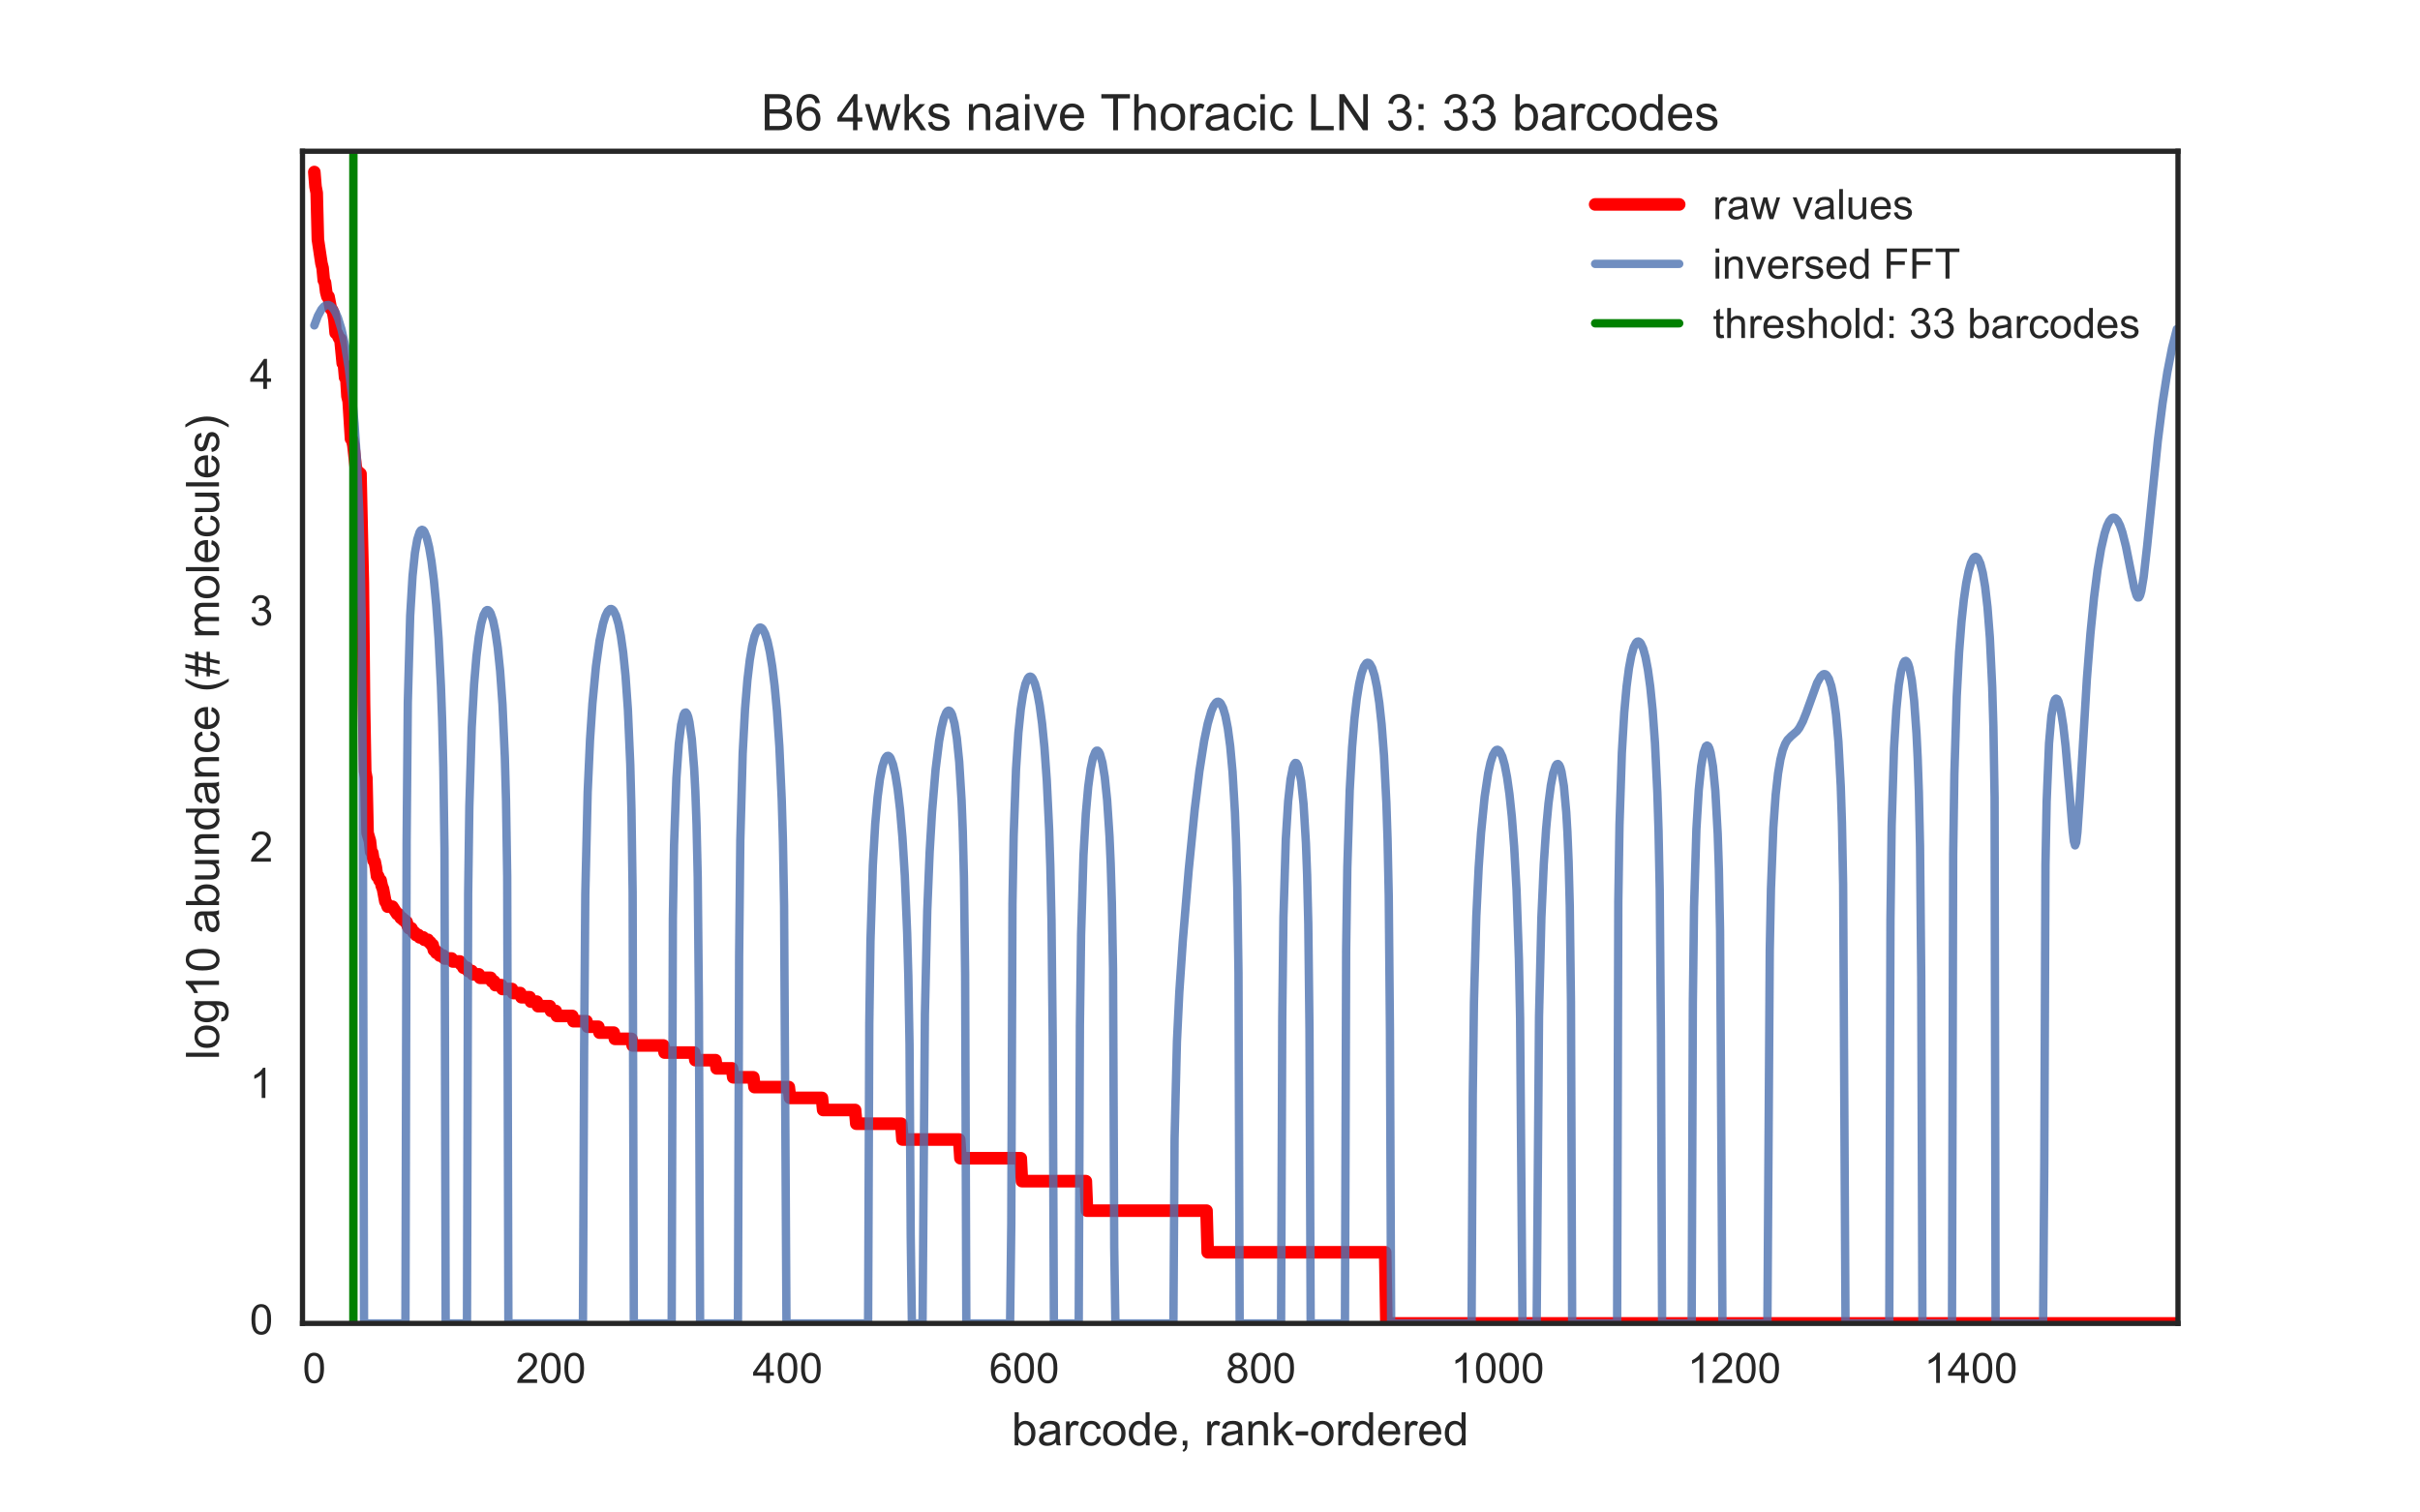 <?xml version="1.0" encoding="utf-8" standalone="no"?>
<!DOCTYPE svg PUBLIC "-//W3C//DTD SVG 1.1//EN"
  "http://www.w3.org/Graphics/SVG/1.1/DTD/svg11.dtd">
<!-- Created with matplotlib (http://matplotlib.org/) -->
<svg height="360pt" version="1.1" viewBox="0 0 576 360" width="576pt" xmlns="http://www.w3.org/2000/svg" xmlns:xlink="http://www.w3.org/1999/xlink">
 <defs>
  <style type="text/css">
*{stroke-linecap:butt;stroke-linejoin:round;stroke-miterlimit:100000;}
  </style>
 </defs>
 <g id="figure_1">
  <g id="patch_1">
   <path d="M 0 360 
L 576 360 
L 576 0 
L 0 0 
z
" style="fill:#ffffff;"/>
  </g>
  <g id="axes_1">
   <g id="patch_2">
    <path d="M 72 315 
L 518.4 315 
L 518.4 36 
L 72 36 
z
" style="fill:#ffffff;"/>
   </g>
   <g id="matplotlib.axis_1">
    <g id="xtick_1">
     <g id="line2d_1">
      <defs>
       <path d="M 0 0 
L 0 0 
" id="m545c611244" style="stroke:#262626;"/>
      </defs>
      <g>
       <use style="fill:#262626;stroke:#262626;" x="74.816" xlink:href="#m545c611244" y="315.0"/>
      </g>
     </g>
     <g id="line2d_2">
      <g>
       <use style="fill:#262626;stroke:#262626;" x="74.816" xlink:href="#m545c611244" y="36.0"/>
      </g>
     </g>
     <g id="text_1">
      <!-- 0 -->
      <defs>
       <path d="M 4.156 35.297 
Q 4.156 48 6.766 55.734 
Q 9.375 63.484 14.516 67.672 
Q 19.672 71.875 27.484 71.875 
Q 33.25 71.875 37.594 69.547 
Q 41.938 67.234 44.766 62.859 
Q 47.609 58.5 49.219 52.219 
Q 50.828 45.953 50.828 35.297 
Q 50.828 22.703 48.234 14.969 
Q 45.656 7.234 40.5 3 
Q 35.359 -1.219 27.484 -1.219 
Q 17.141 -1.219 11.234 6.203 
Q 4.156 15.141 4.156 35.297 
M 13.188 35.297 
Q 13.188 17.672 17.312 11.828 
Q 21.438 6 27.484 6 
Q 33.547 6 37.672 11.859 
Q 41.797 17.719 41.797 35.297 
Q 41.797 52.984 37.672 58.781 
Q 33.547 64.594 27.391 64.594 
Q 21.344 64.594 17.719 59.469 
Q 13.188 52.938 13.188 35.297 
" id="ArialMT-30"/>
      </defs>
      <g style="fill:#262626;" transform="translate(72.036 329.158)scale(0.1 -0.1)">
       <use xlink:href="#ArialMT-30"/>
      </g>
     </g>
    </g>
    <g id="xtick_2">
     <g id="line2d_3">
      <g>
       <use style="fill:#262626;stroke:#262626;" x="131.144" xlink:href="#m545c611244" y="315.0"/>
      </g>
     </g>
     <g id="line2d_4">
      <g>
       <use style="fill:#262626;stroke:#262626;" x="131.144" xlink:href="#m545c611244" y="36.0"/>
      </g>
     </g>
     <g id="text_2">
      <!-- 200 -->
      <defs>
       <path d="M 50.344 8.453 
L 50.344 0 
L 3.031 0 
Q 2.938 3.172 4.047 6.109 
Q 5.859 10.938 9.828 15.625 
Q 13.812 20.312 21.344 26.469 
Q 33.016 36.031 37.109 41.625 
Q 41.219 47.219 41.219 52.203 
Q 41.219 57.422 37.469 61 
Q 33.734 64.594 27.734 64.594 
Q 21.391 64.594 17.578 60.781 
Q 13.766 56.984 13.719 50.25 
L 4.688 51.172 
Q 5.609 61.281 11.656 66.578 
Q 17.719 71.875 27.938 71.875 
Q 38.234 71.875 44.234 66.156 
Q 50.25 60.453 50.25 52 
Q 50.25 47.703 48.484 43.547 
Q 46.734 39.406 42.656 34.812 
Q 38.578 30.219 29.109 22.219 
Q 21.188 15.578 18.938 13.203 
Q 16.703 10.844 15.234 8.453 
z
" id="ArialMT-32"/>
      </defs>
      <g style="fill:#262626;" transform="translate(122.803 329.158)scale(0.1 -0.1)">
       <use xlink:href="#ArialMT-32"/>
       <use x="55.615" xlink:href="#ArialMT-30"/>
       <use x="111.23" xlink:href="#ArialMT-30"/>
      </g>
     </g>
    </g>
    <g id="xtick_3">
     <g id="line2d_5">
      <g>
       <use style="fill:#262626;stroke:#262626;" x="187.473" xlink:href="#m545c611244" y="315.0"/>
      </g>
     </g>
     <g id="line2d_6">
      <g>
       <use style="fill:#262626;stroke:#262626;" x="187.473" xlink:href="#m545c611244" y="36.0"/>
      </g>
     </g>
     <g id="text_3">
      <!-- 400 -->
      <defs>
       <path d="M 32.328 0 
L 32.328 17.141 
L 1.266 17.141 
L 1.266 25.203 
L 33.938 71.578 
L 41.109 71.578 
L 41.109 25.203 
L 50.781 25.203 
L 50.781 17.141 
L 41.109 17.141 
L 41.109 0 
z
M 32.328 25.203 
L 32.328 57.469 
L 9.906 25.203 
z
" id="ArialMT-34"/>
      </defs>
      <g style="fill:#262626;" transform="translate(179.131 329.158)scale(0.1 -0.1)">
       <use xlink:href="#ArialMT-34"/>
       <use x="55.615" xlink:href="#ArialMT-30"/>
       <use x="111.23" xlink:href="#ArialMT-30"/>
      </g>
     </g>
    </g>
    <g id="xtick_4">
     <g id="line2d_7">
      <g>
       <use style="fill:#262626;stroke:#262626;" x="243.801" xlink:href="#m545c611244" y="315.0"/>
      </g>
     </g>
     <g id="line2d_8">
      <g>
       <use style="fill:#262626;stroke:#262626;" x="243.801" xlink:href="#m545c611244" y="36.0"/>
      </g>
     </g>
     <g id="text_4">
      <!-- 600 -->
      <defs>
       <path d="M 49.75 54.047 
L 41.016 53.375 
Q 39.844 58.547 37.703 60.891 
Q 34.125 64.656 28.906 64.656 
Q 24.703 64.656 21.531 62.312 
Q 17.391 59.281 14.984 53.469 
Q 12.594 47.656 12.5 36.922 
Q 15.672 41.75 20.266 44.094 
Q 24.859 46.438 29.891 46.438 
Q 38.672 46.438 44.844 39.969 
Q 51.031 33.5 51.031 23.25 
Q 51.031 16.5 48.125 10.719 
Q 45.219 4.938 40.141 1.859 
Q 35.062 -1.219 28.609 -1.219 
Q 17.625 -1.219 10.688 6.859 
Q 3.766 14.938 3.766 33.5 
Q 3.766 54.25 11.422 63.672 
Q 18.109 71.875 29.438 71.875 
Q 37.891 71.875 43.281 67.141 
Q 48.688 62.406 49.75 54.047 
M 13.875 23.188 
Q 13.875 18.656 15.797 14.5 
Q 17.719 10.359 21.188 8.172 
Q 24.656 6 28.469 6 
Q 34.031 6 38.031 10.484 
Q 42.047 14.984 42.047 22.703 
Q 42.047 30.125 38.078 34.391 
Q 34.125 38.672 28.125 38.672 
Q 22.172 38.672 18.016 34.391 
Q 13.875 30.125 13.875 23.188 
" id="ArialMT-36"/>
      </defs>
      <g style="fill:#262626;" transform="translate(235.459 329.158)scale(0.1 -0.1)">
       <use xlink:href="#ArialMT-36"/>
       <use x="55.615" xlink:href="#ArialMT-30"/>
       <use x="111.23" xlink:href="#ArialMT-30"/>
      </g>
     </g>
    </g>
    <g id="xtick_5">
     <g id="line2d_9">
      <g>
       <use style="fill:#262626;stroke:#262626;" x="300.129" xlink:href="#m545c611244" y="315.0"/>
      </g>
     </g>
     <g id="line2d_10">
      <g>
       <use style="fill:#262626;stroke:#262626;" x="300.129" xlink:href="#m545c611244" y="36.0"/>
      </g>
     </g>
     <g id="text_5">
      <!-- 800 -->
      <defs>
       <path d="M 17.672 38.812 
Q 12.203 40.828 9.562 44.531 
Q 6.938 48.25 6.938 53.422 
Q 6.938 61.234 12.547 66.547 
Q 18.172 71.875 27.484 71.875 
Q 36.859 71.875 42.578 66.422 
Q 48.297 60.984 48.297 53.172 
Q 48.297 48.188 45.672 44.5 
Q 43.062 40.828 37.75 38.812 
Q 44.344 36.672 47.781 31.875 
Q 51.219 27.094 51.219 20.453 
Q 51.219 11.281 44.719 5.031 
Q 38.234 -1.219 27.641 -1.219 
Q 17.047 -1.219 10.547 5.047 
Q 4.047 11.328 4.047 20.703 
Q 4.047 27.688 7.594 32.391 
Q 11.141 37.109 17.672 38.812 
M 15.922 53.719 
Q 15.922 48.641 19.188 45.406 
Q 22.469 42.188 27.688 42.188 
Q 32.766 42.188 36.016 45.375 
Q 39.266 48.578 39.266 53.219 
Q 39.266 58.062 35.906 61.359 
Q 32.562 64.656 27.594 64.656 
Q 22.562 64.656 19.234 61.422 
Q 15.922 58.203 15.922 53.719 
M 13.094 20.656 
Q 13.094 16.891 14.875 13.375 
Q 16.656 9.859 20.172 7.922 
Q 23.688 6 27.734 6 
Q 34.031 6 38.125 10.047 
Q 42.234 14.109 42.234 20.359 
Q 42.234 26.703 38.016 30.859 
Q 33.797 35.016 27.438 35.016 
Q 21.234 35.016 17.156 30.906 
Q 13.094 26.812 13.094 20.656 
" id="ArialMT-38"/>
      </defs>
      <g style="fill:#262626;" transform="translate(291.787 329.158)scale(0.1 -0.1)">
       <use xlink:href="#ArialMT-38"/>
       <use x="55.615" xlink:href="#ArialMT-30"/>
       <use x="111.23" xlink:href="#ArialMT-30"/>
      </g>
     </g>
    </g>
    <g id="xtick_6">
     <g id="line2d_11">
      <g>
       <use style="fill:#262626;stroke:#262626;" x="356.457" xlink:href="#m545c611244" y="315.0"/>
      </g>
     </g>
     <g id="line2d_12">
      <g>
       <use style="fill:#262626;stroke:#262626;" x="356.457" xlink:href="#m545c611244" y="36.0"/>
      </g>
     </g>
     <g id="text_6">
      <!-- 1000 -->
      <defs>
       <path d="M 37.25 0 
L 28.469 0 
L 28.469 56 
Q 25.297 52.984 20.141 49.953 
Q 14.984 46.922 10.891 45.406 
L 10.891 53.906 
Q 18.266 57.375 23.781 62.297 
Q 29.297 67.234 31.594 71.875 
L 37.25 71.875 
z
" id="ArialMT-31"/>
      </defs>
      <g style="fill:#262626;" transform="translate(345.335 329.158)scale(0.1 -0.1)">
       <use xlink:href="#ArialMT-31"/>
       <use x="55.615" xlink:href="#ArialMT-30"/>
       <use x="111.23" xlink:href="#ArialMT-30"/>
       <use x="166.846" xlink:href="#ArialMT-30"/>
      </g>
     </g>
    </g>
    <g id="xtick_7">
     <g id="line2d_13">
      <g>
       <use style="fill:#262626;stroke:#262626;" x="412.785" xlink:href="#m545c611244" y="315.0"/>
      </g>
     </g>
     <g id="line2d_14">
      <g>
       <use style="fill:#262626;stroke:#262626;" x="412.785" xlink:href="#m545c611244" y="36.0"/>
      </g>
     </g>
     <g id="text_7">
      <!-- 1200 -->
      <g style="fill:#262626;" transform="translate(401.663 329.158)scale(0.1 -0.1)">
       <use xlink:href="#ArialMT-31"/>
       <use x="55.615" xlink:href="#ArialMT-32"/>
       <use x="111.23" xlink:href="#ArialMT-30"/>
       <use x="166.846" xlink:href="#ArialMT-30"/>
      </g>
     </g>
    </g>
    <g id="xtick_8">
     <g id="line2d_15">
      <g>
       <use style="fill:#262626;stroke:#262626;" x="469.113" xlink:href="#m545c611244" y="315.0"/>
      </g>
     </g>
     <g id="line2d_16">
      <g>
       <use style="fill:#262626;stroke:#262626;" x="469.113" xlink:href="#m545c611244" y="36.0"/>
      </g>
     </g>
     <g id="text_8">
      <!-- 1400 -->
      <g style="fill:#262626;" transform="translate(457.991 329.158)scale(0.1 -0.1)">
       <use xlink:href="#ArialMT-31"/>
       <use x="55.615" xlink:href="#ArialMT-34"/>
       <use x="111.23" xlink:href="#ArialMT-30"/>
       <use x="166.846" xlink:href="#ArialMT-30"/>
      </g>
     </g>
    </g>
    <g id="text_9">
     <!-- barcode, rank-ordered -->
     <defs>
      <path d="M 40.438 19 
L 49.078 17.875 
Q 47.656 8.938 41.812 3.875 
Q 35.984 -1.172 27.484 -1.172 
Q 16.844 -1.172 10.375 5.781 
Q 3.906 12.75 3.906 25.734 
Q 3.906 34.125 6.688 40.422 
Q 9.469 46.734 15.156 49.875 
Q 20.844 53.031 27.547 53.031 
Q 35.984 53.031 41.359 48.75 
Q 46.734 44.484 48.25 36.625 
L 39.703 35.297 
Q 38.484 40.531 35.375 43.156 
Q 32.281 45.797 27.875 45.797 
Q 21.234 45.797 17.078 41.031 
Q 12.938 36.281 12.938 25.984 
Q 12.938 15.531 16.938 10.797 
Q 20.953 6.062 27.391 6.062 
Q 32.562 6.062 36.031 9.234 
Q 39.5 12.406 40.438 19 
" id="ArialMT-63"/>
      <path d="M 14.703 0 
L 6.547 0 
L 6.547 71.578 
L 15.328 71.578 
L 15.328 46.047 
Q 20.906 53.031 29.547 53.031 
Q 34.328 53.031 38.594 51.094 
Q 42.875 49.172 45.625 45.672 
Q 48.391 42.188 49.953 37.25 
Q 51.516 32.328 51.516 26.703 
Q 51.516 13.375 44.922 6.094 
Q 38.328 -1.172 29.109 -1.172 
Q 19.922 -1.172 14.703 6.5 
z
M 14.594 26.312 
Q 14.594 17 17.141 12.844 
Q 21.297 6.062 28.375 6.062 
Q 34.125 6.062 38.328 11.062 
Q 42.531 16.062 42.531 25.984 
Q 42.531 36.141 38.5 40.969 
Q 34.469 45.797 28.766 45.797 
Q 23 45.797 18.797 40.797 
Q 14.594 35.797 14.594 26.312 
" id="ArialMT-62"/>
      <path d="M 40.438 6.391 
Q 35.547 2.25 31.031 0.531 
Q 26.516 -1.172 21.344 -1.172 
Q 12.797 -1.172 8.203 3 
Q 3.609 7.172 3.609 13.672 
Q 3.609 17.484 5.344 20.625 
Q 7.078 23.781 9.891 25.688 
Q 12.703 27.594 16.219 28.562 
Q 18.797 29.25 24.031 29.891 
Q 34.672 31.156 39.703 32.906 
Q 39.75 34.719 39.75 35.203 
Q 39.75 40.578 37.25 42.781 
Q 33.891 45.75 27.25 45.75 
Q 21.047 45.75 18.094 43.578 
Q 15.141 41.406 13.719 35.891 
L 5.125 37.062 
Q 6.297 42.578 8.984 45.969 
Q 11.672 49.359 16.75 51.188 
Q 21.828 53.031 28.516 53.031 
Q 35.156 53.031 39.297 51.469 
Q 43.453 49.906 45.406 47.531 
Q 47.359 45.172 48.141 41.547 
Q 48.578 39.312 48.578 33.453 
L 48.578 21.734 
Q 48.578 9.469 49.141 6.219 
Q 49.703 2.984 51.375 0 
L 42.188 0 
Q 40.828 2.734 40.438 6.391 
M 39.703 26.031 
Q 34.906 24.078 25.344 22.703 
Q 19.922 21.922 17.672 20.938 
Q 15.438 19.969 14.203 18.094 
Q 12.984 16.219 12.984 13.922 
Q 12.984 10.406 15.641 8.062 
Q 18.312 5.719 23.438 5.719 
Q 28.516 5.719 32.469 7.938 
Q 36.422 10.156 38.281 14.016 
Q 39.703 17 39.703 22.797 
z
" id="ArialMT-61"/>
      <path d="M 42.094 16.703 
L 51.172 15.578 
Q 49.031 7.625 43.219 3.219 
Q 37.406 -1.172 28.375 -1.172 
Q 17 -1.172 10.328 5.828 
Q 3.656 12.844 3.656 25.484 
Q 3.656 38.578 10.391 45.797 
Q 17.141 53.031 27.875 53.031 
Q 38.281 53.031 44.875 45.953 
Q 51.469 38.875 51.469 26.031 
Q 51.469 25.25 51.422 23.688 
L 12.75 23.688 
Q 13.234 15.141 17.578 10.594 
Q 21.922 6.062 28.422 6.062 
Q 33.25 6.062 36.672 8.594 
Q 40.094 11.141 42.094 16.703 
M 13.234 30.906 
L 42.188 30.906 
Q 41.609 37.453 38.875 40.719 
Q 34.672 45.797 27.984 45.797 
Q 21.922 45.797 17.797 41.75 
Q 13.672 37.703 13.234 30.906 
" id="ArialMT-65"/>
      <path d="M 40.234 0 
L 40.234 6.547 
Q 35.297 -1.172 25.734 -1.172 
Q 19.531 -1.172 14.328 2.25 
Q 9.125 5.672 6.266 11.797 
Q 3.422 17.922 3.422 25.875 
Q 3.422 33.641 6 39.969 
Q 8.594 46.297 13.766 49.656 
Q 18.953 53.031 25.344 53.031 
Q 30.031 53.031 33.688 51.047 
Q 37.359 49.078 39.656 45.906 
L 39.656 71.578 
L 48.391 71.578 
L 48.391 0 
z
M 12.453 25.875 
Q 12.453 15.922 16.641 10.984 
Q 20.844 6.062 26.562 6.062 
Q 32.328 6.062 36.344 10.766 
Q 40.375 15.484 40.375 25.141 
Q 40.375 35.797 36.266 40.766 
Q 32.172 45.75 26.172 45.75 
Q 20.312 45.75 16.375 40.969 
Q 12.453 36.188 12.453 25.875 
" id="ArialMT-64"/>
      <path d="M 3.172 21.484 
L 3.172 30.328 
L 30.172 30.328 
L 30.172 21.484 
z
" id="ArialMT-2d"/>
      <path d="M 8.891 0 
L 8.891 10.016 
L 18.891 10.016 
L 18.891 0 
Q 18.891 -5.516 16.938 -8.906 
Q 14.984 -12.312 10.75 -14.156 
L 8.297 -10.406 
Q 11.078 -9.188 12.391 -6.812 
Q 13.719 -4.438 13.875 0 
z
" id="ArialMT-2c"/>
      <path d="M 6.5 0 
L 6.5 51.859 
L 14.406 51.859 
L 14.406 44 
Q 17.438 49.516 20 51.266 
Q 22.562 53.031 25.641 53.031 
Q 30.078 53.031 34.672 50.203 
L 31.641 42.047 
Q 28.422 43.953 25.203 43.953 
Q 22.312 43.953 20.016 42.219 
Q 17.719 40.484 16.75 37.406 
Q 15.281 32.719 15.281 27.156 
L 15.281 0 
z
" id="ArialMT-72"/>
      <path d="M 6.641 0 
L 6.641 71.578 
L 15.438 71.578 
L 15.438 30.766 
L 36.234 51.859 
L 47.609 51.859 
L 27.781 32.625 
L 49.609 0 
L 38.766 0 
L 21.625 26.516 
L 15.438 20.562 
L 15.438 0 
z
" id="ArialMT-6b"/>
      <path d="M 3.328 25.922 
Q 3.328 40.328 11.328 47.266 
Q 18.016 53.031 27.641 53.031 
Q 38.328 53.031 45.109 46.016 
Q 51.906 39.016 51.906 26.656 
Q 51.906 16.656 48.906 10.906 
Q 45.906 5.172 40.156 2 
Q 34.422 -1.172 27.641 -1.172 
Q 16.75 -1.172 10.031 5.812 
Q 3.328 12.797 3.328 25.922 
M 12.359 25.922 
Q 12.359 15.969 16.703 11.016 
Q 21.047 6.062 27.641 6.062 
Q 34.188 6.062 38.531 11.031 
Q 42.875 16.016 42.875 26.219 
Q 42.875 35.844 38.5 40.797 
Q 34.125 45.75 27.641 45.75 
Q 21.047 45.75 16.703 40.812 
Q 12.359 35.891 12.359 25.922 
" id="ArialMT-6f"/>
      <path d="M 6.594 0 
L 6.594 51.859 
L 14.5 51.859 
L 14.5 44.484 
Q 20.219 53.031 31 53.031 
Q 35.688 53.031 39.625 51.344 
Q 43.562 49.656 45.516 46.922 
Q 47.469 44.188 48.25 40.438 
Q 48.734 37.984 48.734 31.891 
L 48.734 0 
L 39.938 0 
L 39.938 31.547 
Q 39.938 36.922 38.906 39.578 
Q 37.891 42.234 35.281 43.812 
Q 32.672 45.406 29.156 45.406 
Q 23.531 45.406 19.453 41.844 
Q 15.375 38.281 15.375 28.328 
L 15.375 0 
z
" id="ArialMT-6e"/>
      <path id="ArialMT-20"/>
     </defs>
     <g style="fill:#262626;" transform="translate(240.785 344.019)scale(0.11 -0.11)">
      <use xlink:href="#ArialMT-62"/>
      <use x="55.615" xlink:href="#ArialMT-61"/>
      <use x="111.23" xlink:href="#ArialMT-72"/>
      <use x="144.531" xlink:href="#ArialMT-63"/>
      <use x="194.531" xlink:href="#ArialMT-6f"/>
      <use x="250.146" xlink:href="#ArialMT-64"/>
      <use x="305.762" xlink:href="#ArialMT-65"/>
      <use x="361.377" xlink:href="#ArialMT-2c"/>
      <use x="389.16" xlink:href="#ArialMT-20"/>
      <use x="416.943" xlink:href="#ArialMT-72"/>
      <use x="450.244" xlink:href="#ArialMT-61"/>
      <use x="505.859" xlink:href="#ArialMT-6e"/>
      <use x="561.475" xlink:href="#ArialMT-6b"/>
      <use x="611.475" xlink:href="#ArialMT-2d"/>
      <use x="644.775" xlink:href="#ArialMT-6f"/>
      <use x="700.391" xlink:href="#ArialMT-72"/>
      <use x="733.691" xlink:href="#ArialMT-64"/>
      <use x="789.307" xlink:href="#ArialMT-65"/>
      <use x="844.922" xlink:href="#ArialMT-72"/>
      <use x="878.223" xlink:href="#ArialMT-65"/>
      <use x="933.838" xlink:href="#ArialMT-64"/>
     </g>
    </g>
   </g>
   <g id="matplotlib.axis_2">
    <g id="ytick_1">
     <g id="line2d_17">
      <g>
       <use style="fill:#262626;stroke:#262626;" x="72.0" xlink:href="#m545c611244" y="315.0"/>
      </g>
     </g>
     <g id="line2d_18">
      <g>
       <use style="fill:#262626;stroke:#262626;" x="518.4" xlink:href="#m545c611244" y="315.0"/>
      </g>
     </g>
     <g id="text_10">
      <!-- 0 -->
      <g style="fill:#262626;" transform="translate(59.439 317.585)scale(0.1 -0.1)">
       <use xlink:href="#ArialMT-30"/>
      </g>
     </g>
    </g>
    <g id="ytick_2">
     <g id="line2d_19">
      <g>
       <use style="fill:#262626;stroke:#262626;" x="72.0" xlink:href="#m545c611244" y="258.748"/>
      </g>
     </g>
     <g id="line2d_20">
      <g>
       <use style="fill:#262626;stroke:#262626;" x="518.4" xlink:href="#m545c611244" y="258.748"/>
      </g>
     </g>
     <g id="text_11">
      <!-- 1 -->
      <g style="fill:#262626;" transform="translate(59.439 261.333)scale(0.1 -0.1)">
       <use xlink:href="#ArialMT-31"/>
      </g>
     </g>
    </g>
    <g id="ytick_3">
     <g id="line2d_21">
      <g>
       <use style="fill:#262626;stroke:#262626;" x="72.0" xlink:href="#m545c611244" y="202.495"/>
      </g>
     </g>
     <g id="line2d_22">
      <g>
       <use style="fill:#262626;stroke:#262626;" x="518.4" xlink:href="#m545c611244" y="202.495"/>
      </g>
     </g>
     <g id="text_12">
      <!-- 2 -->
      <g style="fill:#262626;" transform="translate(59.439 205.08)scale(0.1 -0.1)">
       <use xlink:href="#ArialMT-32"/>
      </g>
     </g>
    </g>
    <g id="ytick_4">
     <g id="line2d_23">
      <g>
       <use style="fill:#262626;stroke:#262626;" x="72.0" xlink:href="#m545c611244" y="146.243"/>
      </g>
     </g>
     <g id="line2d_24">
      <g>
       <use style="fill:#262626;stroke:#262626;" x="518.4" xlink:href="#m545c611244" y="146.243"/>
      </g>
     </g>
     <g id="text_13">
      <!-- 3 -->
      <defs>
       <path d="M 4.203 18.891 
L 12.984 20.062 
Q 14.5 12.594 18.141 9.297 
Q 21.781 6 27 6 
Q 33.203 6 37.469 10.297 
Q 41.75 14.594 41.75 20.953 
Q 41.75 27 37.797 30.922 
Q 33.844 34.859 27.734 34.859 
Q 25.25 34.859 21.531 33.891 
L 22.516 41.609 
Q 23.391 41.5 23.922 41.5 
Q 29.547 41.5 34.031 44.422 
Q 38.531 47.359 38.531 53.469 
Q 38.531 58.297 35.25 61.469 
Q 31.984 64.656 26.812 64.656 
Q 21.688 64.656 18.266 61.422 
Q 14.844 58.203 13.875 51.766 
L 5.078 53.328 
Q 6.688 62.156 12.391 67.016 
Q 18.109 71.875 26.609 71.875 
Q 32.469 71.875 37.391 69.359 
Q 42.328 66.844 44.938 62.5 
Q 47.562 58.156 47.562 53.266 
Q 47.562 48.641 45.062 44.828 
Q 42.578 41.016 37.703 38.766 
Q 44.047 37.312 47.562 32.688 
Q 51.078 28.078 51.078 21.141 
Q 51.078 11.766 44.234 5.25 
Q 37.406 -1.266 26.953 -1.266 
Q 17.531 -1.266 11.297 4.344 
Q 5.078 9.969 4.203 18.891 
" id="ArialMT-33"/>
      </defs>
      <g style="fill:#262626;" transform="translate(59.439 148.828)scale(0.1 -0.1)">
       <use xlink:href="#ArialMT-33"/>
      </g>
     </g>
    </g>
    <g id="ytick_5">
     <g id="line2d_25">
      <g>
       <use style="fill:#262626;stroke:#262626;" x="72.0" xlink:href="#m545c611244" y="89.99"/>
      </g>
     </g>
     <g id="line2d_26">
      <g>
       <use style="fill:#262626;stroke:#262626;" x="518.4" xlink:href="#m545c611244" y="89.99"/>
      </g>
     </g>
     <g id="text_14">
      <!-- 4 -->
      <g style="fill:#262626;" transform="translate(59.439 92.576)scale(0.1 -0.1)">
       <use xlink:href="#ArialMT-34"/>
      </g>
     </g>
    </g>
    <g id="text_15">
     <!-- log10 abundance (# molecules) -->
     <defs>
      <path d="M 4.984 -4.297 
L 13.531 -5.562 
Q 14.062 -9.516 16.5 -11.328 
Q 19.781 -13.766 25.438 -13.766 
Q 31.547 -13.766 34.859 -11.328 
Q 38.188 -8.891 39.359 -4.5 
Q 40.047 -1.812 39.984 6.781 
Q 34.234 0 25.641 0 
Q 14.938 0 9.078 7.719 
Q 3.219 15.438 3.219 26.219 
Q 3.219 33.641 5.906 39.906 
Q 8.594 46.188 13.688 49.609 
Q 18.797 53.031 25.688 53.031 
Q 34.859 53.031 40.828 45.609 
L 40.828 51.859 
L 48.922 51.859 
L 48.922 7.031 
Q 48.922 -5.078 46.453 -10.125 
Q 44 -15.188 38.641 -18.109 
Q 33.297 -21.047 25.484 -21.047 
Q 16.219 -21.047 10.5 -16.875 
Q 4.781 -12.703 4.984 -4.297 
M 12.25 26.859 
Q 12.25 16.656 16.297 11.969 
Q 20.359 7.281 26.469 7.281 
Q 32.516 7.281 36.609 11.938 
Q 40.719 16.609 40.719 26.562 
Q 40.719 36.078 36.5 40.906 
Q 32.281 45.75 26.312 45.75 
Q 20.453 45.75 16.344 40.984 
Q 12.25 36.234 12.25 26.859 
" id="ArialMT-67"/>
      <path d="M 40.578 0 
L 40.578 7.625 
Q 34.516 -1.172 24.125 -1.172 
Q 19.531 -1.172 15.547 0.578 
Q 11.578 2.344 9.641 5 
Q 7.719 7.672 6.938 11.531 
Q 6.391 14.109 6.391 19.734 
L 6.391 51.859 
L 15.188 51.859 
L 15.188 23.094 
Q 15.188 16.219 15.719 13.812 
Q 16.547 10.359 19.234 8.375 
Q 21.922 6.391 25.875 6.391 
Q 29.828 6.391 33.297 8.422 
Q 36.766 10.453 38.203 13.938 
Q 39.656 17.438 39.656 24.078 
L 39.656 51.859 
L 48.438 51.859 
L 48.438 0 
z
" id="ArialMT-75"/>
      <path d="M 23.391 -21.047 
Q 16.109 -11.859 11.078 0.438 
Q 6.062 12.75 6.062 25.922 
Q 6.062 37.547 9.812 48.188 
Q 14.203 60.547 23.391 72.797 
L 29.688 72.797 
Q 23.781 62.641 21.875 58.297 
Q 18.891 51.562 17.188 44.234 
Q 15.094 35.109 15.094 25.875 
Q 15.094 2.391 29.688 -21.047 
z
" id="ArialMT-28"/>
      <path d="M 3.078 15.484 
L 11.766 16.844 
Q 12.5 11.625 15.844 8.844 
Q 19.188 6.062 25.203 6.062 
Q 31.25 6.062 34.172 8.516 
Q 37.109 10.984 37.109 14.312 
Q 37.109 17.281 34.516 19 
Q 32.719 20.172 25.531 21.969 
Q 15.875 24.422 12.141 26.203 
Q 8.406 27.984 6.469 31.125 
Q 4.547 34.281 4.547 38.094 
Q 4.547 41.547 6.125 44.5 
Q 7.719 47.469 10.453 49.422 
Q 12.5 50.922 16.031 51.969 
Q 19.578 53.031 23.641 53.031 
Q 29.734 53.031 34.344 51.266 
Q 38.969 49.516 41.156 46.5 
Q 43.359 43.5 44.188 38.484 
L 35.594 37.312 
Q 35.016 41.312 32.203 43.547 
Q 29.391 45.797 24.266 45.797 
Q 18.219 45.797 15.625 43.797 
Q 13.031 41.797 13.031 39.109 
Q 13.031 37.406 14.109 36.031 
Q 15.188 34.625 17.484 33.688 
Q 18.797 33.203 25.25 31.453 
Q 34.578 28.953 38.25 27.359 
Q 41.938 25.781 44.031 22.75 
Q 46.141 19.734 46.141 15.234 
Q 46.141 10.844 43.578 6.953 
Q 41.016 3.078 36.172 0.953 
Q 31.344 -1.172 25.25 -1.172 
Q 15.141 -1.172 9.844 3.031 
Q 4.547 7.234 3.078 15.484 
" id="ArialMT-73"/>
      <path d="M 6.391 0 
L 6.391 71.578 
L 15.188 71.578 
L 15.188 0 
z
" id="ArialMT-6c"/>
      <path d="M 12.359 -21.047 
L 6.062 -21.047 
Q 20.656 2.391 20.656 25.875 
Q 20.656 35.062 18.562 44.094 
Q 16.891 51.422 13.922 58.156 
Q 12.016 62.547 6.062 72.797 
L 12.359 72.797 
Q 21.531 60.547 25.922 48.188 
Q 29.688 37.547 29.688 25.922 
Q 29.688 12.75 24.625 0.438 
Q 19.578 -11.859 12.359 -21.047 
" id="ArialMT-29"/>
      <path d="M 6.594 0 
L 6.594 51.859 
L 14.453 51.859 
L 14.453 44.578 
Q 16.891 48.391 20.938 50.703 
Q 25 53.031 30.172 53.031 
Q 35.938 53.031 39.625 50.641 
Q 43.312 48.25 44.828 43.953 
Q 50.984 53.031 60.844 53.031 
Q 68.562 53.031 72.703 48.75 
Q 76.859 44.484 76.859 35.594 
L 76.859 0 
L 68.109 0 
L 68.109 32.672 
Q 68.109 37.938 67.25 40.25 
Q 66.406 42.578 64.156 43.984 
Q 61.922 45.406 58.891 45.406 
Q 53.422 45.406 49.797 41.766 
Q 46.188 38.141 46.188 30.125 
L 46.188 0 
L 37.406 0 
L 37.406 33.688 
Q 37.406 39.547 35.25 42.469 
Q 33.109 45.406 28.219 45.406 
Q 24.516 45.406 21.359 43.453 
Q 18.219 41.5 16.797 37.734 
Q 15.375 33.984 15.375 26.906 
L 15.375 0 
z
" id="ArialMT-6d"/>
      <path d="M 5.031 -1.219 
L 9.281 19.578 
L 1.031 19.578 
L 1.031 26.859 
L 10.75 26.859 
L 14.359 44.578 
L 1.031 44.578 
L 1.031 51.859 
L 15.828 51.859 
L 20.062 72.797 
L 27.391 72.797 
L 23.141 51.859 
L 38.531 51.859 
L 42.781 72.797 
L 50.141 72.797 
L 45.906 51.859 
L 54.344 51.859 
L 54.344 44.578 
L 44.438 44.578 
L 40.766 26.859 
L 54.344 26.859 
L 54.344 19.578 
L 39.312 19.578 
L 35.062 -1.219 
L 27.734 -1.219 
L 31.938 19.578 
L 16.609 19.578 
L 12.359 -1.219 
z
M 18.062 26.859 
L 33.406 26.859 
L 37.062 44.578 
L 21.688 44.578 
z
" id="ArialMT-23"/>
     </defs>
     <g style="fill:#262626;" transform="translate(52.124 252.239)rotate(-90.0)scale(0.11 -0.11)">
      <use xlink:href="#ArialMT-6c"/>
      <use x="22.217" xlink:href="#ArialMT-6f"/>
      <use x="77.832" xlink:href="#ArialMT-67"/>
      <use x="133.447" xlink:href="#ArialMT-31"/>
      <use x="189.062" xlink:href="#ArialMT-30"/>
      <use x="244.678" xlink:href="#ArialMT-20"/>
      <use x="272.461" xlink:href="#ArialMT-61"/>
      <use x="328.076" xlink:href="#ArialMT-62"/>
      <use x="383.691" xlink:href="#ArialMT-75"/>
      <use x="439.307" xlink:href="#ArialMT-6e"/>
      <use x="494.922" xlink:href="#ArialMT-64"/>
      <use x="550.537" xlink:href="#ArialMT-61"/>
      <use x="606.152" xlink:href="#ArialMT-6e"/>
      <use x="661.768" xlink:href="#ArialMT-63"/>
      <use x="711.768" xlink:href="#ArialMT-65"/>
      <use x="767.383" xlink:href="#ArialMT-20"/>
      <use x="795.166" xlink:href="#ArialMT-28"/>
      <use x="828.467" xlink:href="#ArialMT-23"/>
      <use x="884.082" xlink:href="#ArialMT-20"/>
      <use x="911.865" xlink:href="#ArialMT-6d"/>
      <use x="995.166" xlink:href="#ArialMT-6f"/>
      <use x="1050.781" xlink:href="#ArialMT-6c"/>
      <use x="1072.998" xlink:href="#ArialMT-65"/>
      <use x="1128.613" xlink:href="#ArialMT-63"/>
      <use x="1178.613" xlink:href="#ArialMT-75"/>
      <use x="1234.229" xlink:href="#ArialMT-6c"/>
      <use x="1256.445" xlink:href="#ArialMT-65"/>
      <use x="1312.061" xlink:href="#ArialMT-73"/>
      <use x="1362.061" xlink:href="#ArialMT-29"/>
     </g>
    </g>
   </g>
   <g id="line2d_27">
    <path clip-path="url(#p7ae872d253)" d="M 74.816 40.946 
L 75.098 44.433 
L 75.38 45.902 
L 75.661 57.003 
L 76.506 62.673 
L 76.788 63.776 
L 77.07 66.738 
L 77.351 67.231 
L 77.633 69.479 
L 77.914 70.572 
L 78.196 70.599 
L 78.759 73.502 
L 79.041 73.774 
L 79.323 74.498 
L 79.604 76.104 
L 79.886 79.246 
L 80.168 79.317 
L 80.731 80.532 
L 81.012 80.675 
L 81.576 86.472 
L 81.857 86.653 
L 82.139 89.856 
L 82.421 89.908 
L 82.702 94.32 
L 82.984 95.482 
L 83.547 104.463 
L 83.829 104.64 
L 84.111 106.046 
L 84.674 111.143 
L 84.955 112.084 
L 85.519 112.523 
L 85.8 112.763 
L 86.364 138.677 
L 86.645 167.378 
L 86.927 183.681 
L 87.209 185.198 
L 87.49 198.246 
L 88.054 200.167 
L 88.335 202.741 
L 88.617 202.989 
L 88.898 204.799 
L 89.18 205.069 
L 89.462 206.466 
L 89.743 208.565 
L 90.025 208.565 
L 90.307 209.523 
L 90.588 209.523 
L 90.87 210.862 
L 91.152 211.56 
L 91.715 214.571 
L 91.996 214.975 
L 92.278 215.803 
L 93.405 215.803 
L 94.531 217.549 
L 94.813 217.549 
L 95.376 218.471 
L 95.658 218.471 
L 95.939 218.945 
L 96.221 218.945 
L 96.503 219.429 
L 96.784 219.429 
L 97.066 220.426 
L 97.348 220.94 
L 97.911 220.94 
L 98.474 222.003 
L 98.756 222.003 
L 99.037 222.552 
L 99.601 222.552 
L 99.882 223.113 
L 100.727 223.113 
L 101.009 223.688 
L 101.854 223.688 
L 102.136 224.277 
L 102.417 224.277 
L 102.699 224.88 
L 102.98 224.88 
L 103.262 226.133 
L 103.544 226.133 
L 103.825 226.785 
L 104.389 226.785 
L 104.67 227.454 
L 105.515 227.454 
L 105.797 228.142 
L 107.487 228.142 
L 107.768 228.851 
L 109.458 228.851 
L 109.74 229.58 
L 110.021 229.58 
L 110.303 230.332 
L 111.148 230.332 
L 111.43 231.107 
L 112.275 231.107 
L 112.556 231.908 
L 113.964 231.908 
L 114.246 232.737 
L 116.781 232.737 
L 117.062 233.594 
L 117.626 233.594 
L 117.907 234.482 
L 119.316 234.482 
L 119.597 235.404 
L 121.85 235.404 
L 122.132 236.363 
L 123.822 236.363 
L 124.103 237.36 
L 126.075 237.36 
L 126.357 238.4 
L 127.765 238.4 
L 128.046 239.486 
L 130.863 239.486 
L 131.144 240.622 
L 132.271 240.622 
L 132.553 241.814 
L 136.214 241.814 
L 136.496 243.067 
L 139.594 243.067 
L 139.875 244.388 
L 142.41 244.388 
L 142.692 245.784 
L 146.071 245.784 
L 146.353 247.265 
L 150.296 247.265 
L 150.578 248.842 
L 157.9 248.842 
L 158.182 250.528 
L 165.223 250.528 
L 165.505 252.338 
L 170.292 252.338 
L 170.574 254.293 
L 174.235 254.293 
L 174.517 256.419 
L 179.305 256.419 
L 179.587 258.748 
L 187.754 258.748 
L 188.036 261.322 
L 195.64 261.322 
L 195.922 264.199 
L 203.526 264.199 
L 203.808 267.461 
L 214.51 267.461 
L 214.792 271.227 
L 228.31 271.227 
L 228.592 275.681 
L 242.956 275.681 
L 243.237 281.133 
L 258.446 281.133 
L 258.728 288.161 
L 287.173 288.161 
L 287.455 298.066 
L 329.701 298.066 
L 329.983 315 
L 518.118 315 
L 518.118 315 
" style="fill:none;stroke:#ff0000;stroke-linecap:round;stroke-width:3.0;"/>
   </g>
   <g id="line2d_28">
    <path clip-path="url(#p7ae872d253)" d="M 74.816 77.451 
L 75.661 75.209 
L 76.506 73.654 
L 77.07 72.995 
L 77.633 72.639 
L 78.196 72.591 
L 78.759 72.858 
L 79.323 73.453 
L 79.886 74.392 
L 80.449 75.702 
L 81.294 78.435 
L 82.139 82.249 
L 82.984 87.44 
L 83.829 94.558 
L 84.392 100.918 
L 84.955 109.414 
L 85.519 121.972 
L 85.8 131.498 
L 86.082 146.587 
L 86.364 188.546 
L 86.645 315 
L 96.503 315 
L 96.784 200.181 
L 97.066 167.232 
L 97.629 146.572 
L 98.193 137.091 
L 98.756 131.625 
L 99.319 128.385 
L 99.882 126.657 
L 100.164 126.247 
L 100.446 126.104 
L 100.727 126.21 
L 101.009 126.555 
L 101.572 127.939 
L 102.136 130.255 
L 102.699 133.57 
L 103.262 138.04 
L 103.825 143.963 
L 104.389 151.938 
L 104.952 163.342 
L 105.234 171.41 
L 105.515 182.726 
L 105.797 202.261 
L 106.078 315 
L 111.148 315 
L 111.43 212.694 
L 111.711 192.019 
L 112.275 173.223 
L 112.838 162.945 
L 113.401 156.22 
L 113.964 151.589 
L 114.528 148.424 
L 115.091 146.411 
L 115.654 145.379 
L 115.936 145.203 
L 116.218 145.246 
L 116.499 145.506 
L 116.781 145.987 
L 117.344 147.636 
L 117.907 150.295 
L 118.471 154.168 
L 119.034 159.654 
L 119.597 167.602 
L 120.161 180.273 
L 120.442 190.587 
L 120.724 208.685 
L 121.005 315 
L 138.749 315 
L 139.03 250.461 
L 139.312 212.774 
L 139.875 188.596 
L 140.439 176.024 
L 141.002 167.506 
L 141.847 158.599 
L 142.692 152.531 
L 143.537 148.451 
L 144.1 146.64 
L 144.663 145.488 
L 145.226 144.973 
L 145.508 144.954 
L 145.79 145.098 
L 146.071 145.408 
L 146.635 146.555 
L 147.198 148.477 
L 147.761 151.313 
L 148.325 155.298 
L 148.888 160.867 
L 149.451 168.924 
L 150.014 181.896 
L 150.296 192.657 
L 150.578 212.337 
L 150.859 315 
L 159.872 315 
L 160.153 218.627 
L 160.435 201.148 
L 160.998 185.188 
L 161.562 177.101 
L 162.125 172.516 
L 162.688 170.165 
L 162.97 169.665 
L 163.251 169.581 
L 163.533 169.909 
L 163.815 170.661 
L 164.096 171.868 
L 164.66 175.898 
L 165.223 182.987 
L 165.505 188.437 
L 165.786 196.21 
L 166.068 208.745 
L 166.35 238.766 
L 166.631 315 
L 175.644 315 
L 175.925 227.404 
L 176.207 200.044 
L 176.77 179.362 
L 177.334 168.725 
L 177.897 161.862 
L 178.46 157.102 
L 179.023 153.753 
L 179.587 151.47 
L 180.15 150.061 
L 180.713 149.415 
L 180.995 149.359 
L 181.276 149.475 
L 181.558 149.761 
L 182.121 150.848 
L 182.685 152.646 
L 183.248 155.222 
L 183.811 158.696 
L 184.375 163.277 
L 184.938 169.348 
L 185.501 177.691 
L 186.064 190.283 
L 186.346 199.975 
L 186.628 215.584 
L 187.191 315 
L 206.624 315 
L 206.906 243.598 
L 207.187 223.963 
L 207.751 205.952 
L 208.314 196.146 
L 208.877 189.775 
L 209.441 185.433 
L 210.004 182.524 
L 210.567 180.75 
L 210.849 180.237 
L 211.13 179.956 
L 211.412 179.901 
L 211.694 180.068 
L 211.975 180.458 
L 212.539 181.916 
L 213.102 184.339 
L 213.665 187.854 
L 214.228 192.688 
L 214.792 199.255 
L 215.355 208.377 
L 215.918 222.076 
L 216.2 232.432 
L 216.482 248.652 
L 216.763 293.987 
L 217.045 315 
L 219.58 315 
L 220.143 241.446 
L 220.706 216.714 
L 221.269 202.912 
L 221.833 193.325 
L 222.678 183.222 
L 223.523 176.408 
L 224.086 173.23 
L 224.649 170.989 
L 225.212 169.626 
L 225.494 169.271 
L 225.776 169.137 
L 226.057 169.232 
L 226.339 169.568 
L 226.621 170.16 
L 227.184 172.218 
L 227.747 175.721 
L 228.31 181.311 
L 228.874 190.535 
L 229.155 197.791 
L 229.437 208.973 
L 229.719 231.963 
L 230 315 
L 240.421 315 
L 240.703 291.172 
L 240.984 215.106 
L 241.266 199.005 
L 241.829 183.143 
L 242.392 174.421 
L 242.956 168.837 
L 243.519 165.135 
L 244.082 162.764 
L 244.646 161.447 
L 244.927 161.135 
L 245.209 161.039 
L 245.49 161.152 
L 245.772 161.47 
L 246.335 162.727 
L 246.899 164.848 
L 247.462 167.928 
L 248.025 172.153 
L 248.589 177.867 
L 249.152 185.757 
L 249.715 197.485 
L 249.997 206.187 
L 250.278 219.232 
L 250.56 246.633 
L 250.842 315 
L 256.756 315 
L 257.038 243.947 
L 257.319 222.452 
L 257.883 203.656 
L 258.446 193.656 
L 259.009 187.285 
L 259.572 183.068 
L 260.136 180.393 
L 260.699 178.97 
L 260.981 178.685 
L 261.262 178.675 
L 261.544 178.942 
L 261.826 179.494 
L 262.389 181.516 
L 262.952 184.983 
L 263.515 190.413 
L 264.079 199.03 
L 264.36 205.478 
L 264.642 214.752 
L 264.924 230.6 
L 265.205 296.922 
L 265.487 315 
L 279.006 315 
L 279.287 316.064 
L 279.569 271.014 
L 280.132 247.892 
L 280.696 236.209 
L 281.54 223.771 
L 282.949 206.893 
L 284.357 192.718 
L 285.483 183.516 
L 286.61 176.321 
L 287.455 172.248 
L 288.3 169.314 
L 288.863 168.003 
L 289.426 167.229 
L 289.708 167.053 
L 289.99 167.024 
L 290.271 167.148 
L 290.553 167.435 
L 291.116 168.537 
L 291.679 170.448 
L 292.243 173.355 
L 292.806 177.583 
L 293.369 183.76 
L 293.933 193.338 
L 294.214 200.565 
L 294.496 211.281 
L 294.778 231.51 
L 295.059 315 
L 304.917 315 
L 305.198 242.365 
L 305.48 218.337 
L 306.043 199.715 
L 306.606 190.692 
L 307.17 185.522 
L 307.733 182.678 
L 308.015 181.933 
L 308.296 181.592 
L 308.578 181.64 
L 308.86 182.079 
L 309.141 182.922 
L 309.704 185.973 
L 310.268 191.377 
L 310.831 200.698 
L 311.113 208.177 
L 311.394 219.89 
L 311.676 245.162 
L 311.958 315 
L 320.125 315 
L 320.407 226.117 
L 320.688 206.467 
L 321.252 188.15 
L 321.815 177.948 
L 322.378 171.121 
L 322.942 166.258 
L 323.505 162.75 
L 324.068 160.286 
L 324.631 158.694 
L 325.195 157.878 
L 325.476 157.745 
L 325.758 157.792 
L 326.04 158.019 
L 326.603 159.027 
L 327.166 160.822 
L 327.729 163.511 
L 328.293 167.285 
L 328.856 172.5 
L 329.419 179.87 
L 329.983 191.158 
L 330.264 199.801 
L 330.546 213.266 
L 330.828 245.064 
L 331.109 315 
L 350.261 315 
L 350.542 260.819 
L 350.824 238.635 
L 351.387 218.166 
L 351.951 206.425 
L 352.514 198.266 
L 353.359 189.732 
L 354.204 184.075 
L 354.767 181.501 
L 355.33 179.744 
L 355.894 178.741 
L 356.175 178.511 
L 356.457 178.462 
L 356.738 178.592 
L 357.02 178.906 
L 357.583 180.1 
L 358.147 182.102 
L 358.71 185.016 
L 359.273 189.009 
L 359.836 194.37 
L 360.4 201.622 
L 360.963 211.879 
L 361.526 228.305 
L 361.808 242.438 
L 362.371 315 
L 365.751 315 
L 366.314 241.946 
L 366.877 218.38 
L 367.441 205.724 
L 368.004 197.258 
L 368.567 191.225 
L 369.131 186.914 
L 369.694 183.991 
L 370.257 182.307 
L 370.539 181.919 
L 370.82 181.84 
L 371.102 182.088 
L 371.384 182.688 
L 371.665 183.68 
L 372.229 187.102 
L 372.792 193.294 
L 373.074 198.107 
L 373.355 204.957 
L 373.637 215.753 
L 373.918 238.397 
L 374.2 315 
L 384.902 315 
L 385.184 214.543 
L 385.466 196.408 
L 386.029 179.17 
L 386.592 169.647 
L 387.156 163.39 
L 387.719 159.051 
L 388.282 156.046 
L 388.845 154.079 
L 389.409 152.988 
L 389.69 152.742 
L 389.972 152.689 
L 390.254 152.823 
L 390.535 153.147 
L 391.099 154.372 
L 391.662 156.416 
L 392.225 159.389 
L 392.788 163.487 
L 393.352 169.075 
L 393.915 176.885 
L 394.478 188.729 
L 394.76 197.746 
L 395.042 211.797 
L 395.323 246.036 
L 395.605 315 
L 402.646 315 
L 402.927 238.63 
L 403.209 215.944 
L 403.772 197.359 
L 404.336 188.015 
L 404.899 182.457 
L 405.462 179.193 
L 406.025 177.651 
L 406.307 177.452 
L 406.589 177.625 
L 406.87 178.178 
L 407.152 179.135 
L 407.715 182.443 
L 408.279 188.248 
L 408.842 198.46 
L 409.124 206.989 
L 409.405 221.391 
L 409.968 315 
L 420.671 315 
L 421.234 226.107 
L 421.516 211.605 
L 422.079 197.05 
L 422.642 189.117 
L 423.206 184.101 
L 423.769 180.771 
L 424.332 178.542 
L 424.895 177.07 
L 425.459 176.115 
L 426.304 175.244 
L 427.712 174.02 
L 428.275 173.268 
L 429.12 171.671 
L 429.965 169.548 
L 432.5 162.549 
L 433.345 161.048 
L 433.908 160.528 
L 434.19 160.445 
L 434.471 160.493 
L 434.753 160.688 
L 435.316 161.576 
L 435.879 163.262 
L 436.443 165.983 
L 437.006 170.14 
L 437.569 176.53 
L 438.132 187.153 
L 438.414 195.87 
L 438.696 210.562 
L 439.259 315 
L 449.68 315 
L 449.961 218.863 
L 450.243 196.531 
L 450.806 178.12 
L 451.37 168.791 
L 451.933 163.142 
L 452.496 159.682 
L 453.059 157.818 
L 453.341 157.4 
L 453.623 157.303 
L 453.904 157.526 
L 454.186 158.074 
L 454.468 158.963 
L 455.031 161.891 
L 455.594 166.752 
L 456.157 174.593 
L 456.439 180.409 
L 456.721 188.56 
L 457.002 201.532 
L 457.284 232.546 
L 457.566 315 
L 464.607 315 
L 464.888 203.354 
L 465.17 184.268 
L 465.733 165.802 
L 466.297 155.229 
L 466.86 147.996 
L 467.423 142.728 
L 467.986 138.827 
L 468.55 135.988 
L 469.113 134.043 
L 469.676 132.904 
L 469.958 132.623 
L 470.239 132.532 
L 470.521 132.634 
L 470.803 132.934 
L 471.366 134.163 
L 471.929 136.331 
L 472.493 139.649 
L 473.056 144.514 
L 473.619 151.754 
L 474.182 163.533 
L 474.464 173.188 
L 474.746 189.922 
L 475.027 340.1 
L 475.309 315 
L 486.293 315 
L 486.575 276.831 
L 486.856 205.826 
L 487.138 190.764 
L 487.701 176.95 
L 488.264 170.432 
L 488.828 167.275 
L 489.109 166.546 
L 489.391 166.278 
L 489.673 166.424 
L 489.954 166.954 
L 490.518 169.1 
L 491.081 172.651 
L 491.644 177.597 
L 492.489 187.424 
L 493.334 197.911 
L 493.616 200.243 
L 493.897 201.217 
L 494.179 200.498 
L 494.461 198.1 
L 495.024 189.795 
L 496.714 161.56 
L 497.559 150.802 
L 498.404 142.288 
L 499.248 135.646 
L 500.093 130.594 
L 500.938 126.936 
L 501.502 125.208 
L 502.065 124.02 
L 502.628 123.357 
L 502.91 123.219 
L 503.191 123.21 
L 503.473 123.328 
L 504.036 123.949 
L 504.6 125.079 
L 505.163 126.712 
L 506.008 130.054 
L 507.134 135.734 
L 507.979 139.911 
L 508.543 141.782 
L 508.824 142.205 
L 509.106 142.19 
L 509.388 141.69 
L 509.669 140.69 
L 510.232 137.305 
L 511.077 129.776 
L 513.612 104.794 
L 514.739 95.87 
L 515.865 88.573 
L 516.992 82.777 
L 518.118 78.354 
L 518.118 78.354 
" style="fill:none;opacity:0.8;stroke:#4c72b0;stroke-linecap:round;stroke-width:2.0;"/>
   </g>
   <g id="line2d_29">
    <path clip-path="url(#p7ae872d253)" d="M 84.111 315 
L 84.111 36 
" style="fill:none;stroke:#008000;stroke-linecap:round;stroke-width:2.0;"/>
   </g>
   <g id="patch_3">
    <path d="M 72 36 
L 518.4 36 
" style="fill:none;stroke:#262626;stroke-linecap:square;stroke-linejoin:miter;stroke-width:1.25;"/>
   </g>
   <g id="patch_4">
    <path d="M 518.4 315 
L 518.4 36 
" style="fill:none;stroke:#262626;stroke-linecap:square;stroke-linejoin:miter;stroke-width:1.25;"/>
   </g>
   <g id="patch_5">
    <path d="M 72 315 
L 518.4 315 
" style="fill:none;stroke:#262626;stroke-linecap:square;stroke-linejoin:miter;stroke-width:1.25;"/>
   </g>
   <g id="patch_6">
    <path d="M 72 315 
L 72 36 
" style="fill:none;stroke:#262626;stroke-linecap:square;stroke-linejoin:miter;stroke-width:1.25;"/>
   </g>
   <g id="text_16">
    <!-- B6 4wks naive Thoracic LN 3: 33 barcodes -->
    <defs>
     <path d="M 6.594 0 
L 6.594 71.578 
L 15.375 71.578 
L 15.375 45.906 
Q 21.531 53.031 30.906 53.031 
Q 36.672 53.031 40.922 50.75 
Q 45.172 48.484 47 44.484 
Q 48.828 40.484 48.828 32.859 
L 48.828 0 
L 40.047 0 
L 40.047 32.859 
Q 40.047 39.453 37.188 42.453 
Q 34.328 45.453 29.109 45.453 
Q 25.203 45.453 21.75 43.422 
Q 18.312 41.406 16.844 37.938 
Q 15.375 34.469 15.375 28.375 
L 15.375 0 
z
" id="ArialMT-68"/>
     <path d="M 9.031 41.844 
L 9.031 51.859 
L 19.047 51.859 
L 19.047 41.844 
z
M 9.031 0 
L 9.031 10.016 
L 19.047 10.016 
L 19.047 0 
z
" id="ArialMT-3a"/>
     <path d="M 6.641 61.469 
L 6.641 71.578 
L 15.438 71.578 
L 15.438 61.469 
z
M 6.641 0 
L 6.641 51.859 
L 15.438 51.859 
L 15.438 0 
z
" id="ArialMT-69"/>
     <path d="M 7.328 0 
L 7.328 71.578 
L 34.188 71.578 
Q 42.391 71.578 47.344 69.406 
Q 52.297 67.234 55.094 62.719 
Q 57.906 58.203 57.906 53.266 
Q 57.906 48.688 55.422 44.625 
Q 52.938 40.578 47.906 38.094 
Q 54.391 36.188 57.875 31.594 
Q 61.375 27 61.375 20.75 
Q 61.375 15.719 59.25 11.391 
Q 57.125 7.078 54 4.734 
Q 50.875 2.391 46.156 1.188 
Q 41.453 0 34.625 0 
z
M 16.797 41.5 
L 32.281 41.5 
Q 38.578 41.5 41.312 42.328 
Q 44.922 43.406 46.75 45.891 
Q 48.578 48.391 48.578 52.156 
Q 48.578 55.719 46.875 58.422 
Q 45.172 61.141 41.984 62.141 
Q 38.812 63.141 31.109 63.141 
L 16.797 63.141 
z
M 16.797 8.453 
L 34.625 8.453 
Q 39.203 8.453 41.062 8.797 
Q 44.344 9.375 46.531 10.734 
Q 48.734 12.109 50.141 14.719 
Q 51.562 17.328 51.562 20.75 
Q 51.562 24.75 49.516 27.703 
Q 47.469 30.672 43.828 31.859 
Q 40.188 33.062 33.344 33.062 
L 16.797 33.062 
z
" id="ArialMT-42"/>
     <path d="M 25.922 0 
L 25.922 63.141 
L 2.344 63.141 
L 2.344 71.578 
L 59.078 71.578 
L 59.078 63.141 
L 35.406 63.141 
L 35.406 0 
z
" id="ArialMT-54"/>
     <path d="M 7.328 0 
L 7.328 71.578 
L 16.797 71.578 
L 16.797 8.453 
L 52.047 8.453 
L 52.047 0 
z
" id="ArialMT-4c"/>
     <path d="M 7.625 0 
L 7.625 71.578 
L 17.328 71.578 
L 54.938 15.375 
L 54.938 71.578 
L 64.016 71.578 
L 64.016 0 
L 54.297 0 
L 16.703 56.25 
L 16.703 0 
z
" id="ArialMT-4e"/>
     <path d="M 21 0 
L 1.266 51.859 
L 10.547 51.859 
L 21.688 20.797 
Q 23.484 15.766 25 10.359 
Q 26.172 14.453 28.266 20.219 
L 39.797 51.859 
L 48.828 51.859 
L 29.203 0 
z
" id="ArialMT-76"/>
     <path d="M 16.156 0 
L 0.297 51.859 
L 9.375 51.859 
L 17.625 21.922 
L 20.703 10.797 
Q 20.906 11.625 23.391 21.484 
L 31.641 51.859 
L 40.672 51.859 
L 48.438 21.781 
L 51.031 11.859 
L 54 21.875 
L 62.891 51.859 
L 71.438 51.859 
L 55.219 0 
L 46.094 0 
L 37.844 31.062 
L 35.844 39.891 
L 25.344 0 
z
" id="ArialMT-77"/>
    </defs>
    <g style="fill:#262626;" transform="translate(181.149 31.0)scale(0.12 -0.12)">
     <use xlink:href="#ArialMT-42"/>
     <use x="66.699" xlink:href="#ArialMT-36"/>
     <use x="122.314" xlink:href="#ArialMT-20"/>
     <use x="150.098" xlink:href="#ArialMT-34"/>
     <use x="205.713" xlink:href="#ArialMT-77"/>
     <use x="277.93" xlink:href="#ArialMT-6b"/>
     <use x="327.93" xlink:href="#ArialMT-73"/>
     <use x="377.93" xlink:href="#ArialMT-20"/>
     <use x="405.713" xlink:href="#ArialMT-6e"/>
     <use x="461.328" xlink:href="#ArialMT-61"/>
     <use x="516.943" xlink:href="#ArialMT-69"/>
     <use x="539.16" xlink:href="#ArialMT-76"/>
     <use x="589.16" xlink:href="#ArialMT-65"/>
     <use x="644.775" xlink:href="#ArialMT-20"/>
     <use x="672.543" xlink:href="#ArialMT-54"/>
     <use x="733.627" xlink:href="#ArialMT-68"/>
     <use x="789.242" xlink:href="#ArialMT-6f"/>
     <use x="844.857" xlink:href="#ArialMT-72"/>
     <use x="878.158" xlink:href="#ArialMT-61"/>
     <use x="933.773" xlink:href="#ArialMT-63"/>
     <use x="983.773" xlink:href="#ArialMT-69"/>
     <use x="1005.99" xlink:href="#ArialMT-63"/>
     <use x="1055.99" xlink:href="#ArialMT-20"/>
     <use x="1083.773" xlink:href="#ArialMT-4c"/>
     <use x="1139.389" xlink:href="#ArialMT-4e"/>
     <use x="1211.605" xlink:href="#ArialMT-20"/>
     <use x="1239.389" xlink:href="#ArialMT-33"/>
     <use x="1295.004" xlink:href="#ArialMT-3a"/>
     <use x="1322.787" xlink:href="#ArialMT-20"/>
     <use x="1350.57" xlink:href="#ArialMT-33"/>
     <use x="1406.186" xlink:href="#ArialMT-33"/>
     <use x="1461.801" xlink:href="#ArialMT-20"/>
     <use x="1489.584" xlink:href="#ArialMT-62"/>
     <use x="1545.199" xlink:href="#ArialMT-61"/>
     <use x="1600.814" xlink:href="#ArialMT-72"/>
     <use x="1634.115" xlink:href="#ArialMT-63"/>
     <use x="1684.115" xlink:href="#ArialMT-6f"/>
     <use x="1739.73" xlink:href="#ArialMT-64"/>
     <use x="1795.346" xlink:href="#ArialMT-65"/>
     <use x="1850.961" xlink:href="#ArialMT-73"/>
    </g>
   </g>
   <g id="legend_1">
    <g id="line2d_30">
     <path d="M 379.675 48.658 
L 399.675 48.658 
" style="fill:none;stroke:#ff0000;stroke-linecap:round;stroke-width:3.0;"/>
    </g>
    <g id="line2d_31"/>
    <g id="text_17">
     <!-- raw values -->
     <g style="fill:#262626;" transform="translate(407.675 52.158)scale(0.1 -0.1)">
      <use xlink:href="#ArialMT-72"/>
      <use x="33.301" xlink:href="#ArialMT-61"/>
      <use x="88.916" xlink:href="#ArialMT-77"/>
      <use x="161.133" xlink:href="#ArialMT-20"/>
      <use x="188.916" xlink:href="#ArialMT-76"/>
      <use x="238.916" xlink:href="#ArialMT-61"/>
      <use x="294.531" xlink:href="#ArialMT-6c"/>
      <use x="316.748" xlink:href="#ArialMT-75"/>
      <use x="372.363" xlink:href="#ArialMT-65"/>
      <use x="427.979" xlink:href="#ArialMT-73"/>
     </g>
    </g>
    <g id="line2d_32">
     <path d="M 379.675 62.803 
L 399.675 62.803 
" style="fill:none;opacity:0.8;stroke:#4c72b0;stroke-linecap:round;stroke-width:2.0;"/>
    </g>
    <g id="line2d_33"/>
    <g id="text_18">
     <!-- inversed FFT -->
     <defs>
      <path d="M 8.203 0 
L 8.203 71.578 
L 56.5 71.578 
L 56.5 63.141 
L 17.672 63.141 
L 17.672 40.969 
L 51.266 40.969 
L 51.266 32.516 
L 17.672 32.516 
L 17.672 0 
z
" id="ArialMT-46"/>
     </defs>
     <g style="fill:#262626;" transform="translate(407.675 66.303)scale(0.1 -0.1)">
      <use xlink:href="#ArialMT-69"/>
      <use x="22.217" xlink:href="#ArialMT-6e"/>
      <use x="77.832" xlink:href="#ArialMT-76"/>
      <use x="127.832" xlink:href="#ArialMT-65"/>
      <use x="183.447" xlink:href="#ArialMT-72"/>
      <use x="216.748" xlink:href="#ArialMT-73"/>
      <use x="266.748" xlink:href="#ArialMT-65"/>
      <use x="322.363" xlink:href="#ArialMT-64"/>
      <use x="377.979" xlink:href="#ArialMT-20"/>
      <use x="405.762" xlink:href="#ArialMT-46"/>
      <use x="466.846" xlink:href="#ArialMT-46"/>
      <use x="527.93" xlink:href="#ArialMT-54"/>
     </g>
    </g>
    <g id="line2d_34">
     <path d="M 379.675 76.948 
L 399.675 76.948 
" style="fill:none;stroke:#008000;stroke-linecap:round;stroke-width:2.0;"/>
    </g>
    <g id="line2d_35"/>
    <g id="text_19">
     <!-- threshold: 33 barcodes -->
     <defs>
      <path d="M 25.781 7.859 
L 27.047 0.094 
Q 23.344 -0.688 20.406 -0.688 
Q 15.625 -0.688 12.984 0.828 
Q 10.359 2.344 9.281 4.812 
Q 8.203 7.281 8.203 15.188 
L 8.203 45.016 
L 1.766 45.016 
L 1.766 51.859 
L 8.203 51.859 
L 8.203 64.703 
L 16.938 69.969 
L 16.938 51.859 
L 25.781 51.859 
L 25.781 45.016 
L 16.938 45.016 
L 16.938 14.703 
Q 16.938 10.938 17.406 9.859 
Q 17.875 8.797 18.922 8.156 
Q 19.969 7.516 21.922 7.516 
Q 23.391 7.516 25.781 7.859 
" id="ArialMT-74"/>
     </defs>
     <g style="fill:#262626;" transform="translate(407.675 80.448)scale(0.1 -0.1)">
      <use xlink:href="#ArialMT-74"/>
      <use x="27.783" xlink:href="#ArialMT-68"/>
      <use x="83.398" xlink:href="#ArialMT-72"/>
      <use x="116.699" xlink:href="#ArialMT-65"/>
      <use x="172.314" xlink:href="#ArialMT-73"/>
      <use x="222.314" xlink:href="#ArialMT-68"/>
      <use x="277.93" xlink:href="#ArialMT-6f"/>
      <use x="333.545" xlink:href="#ArialMT-6c"/>
      <use x="355.762" xlink:href="#ArialMT-64"/>
      <use x="411.377" xlink:href="#ArialMT-3a"/>
      <use x="439.16" xlink:href="#ArialMT-20"/>
      <use x="466.943" xlink:href="#ArialMT-33"/>
      <use x="522.559" xlink:href="#ArialMT-33"/>
      <use x="578.174" xlink:href="#ArialMT-20"/>
      <use x="605.957" xlink:href="#ArialMT-62"/>
      <use x="661.572" xlink:href="#ArialMT-61"/>
      <use x="717.188" xlink:href="#ArialMT-72"/>
      <use x="750.488" xlink:href="#ArialMT-63"/>
      <use x="800.488" xlink:href="#ArialMT-6f"/>
      <use x="856.104" xlink:href="#ArialMT-64"/>
      <use x="911.719" xlink:href="#ArialMT-65"/>
      <use x="967.334" xlink:href="#ArialMT-73"/>
     </g>
    </g>
   </g>
  </g>
 </g>
 <defs>
  <clipPath id="p7ae872d253">
   <rect height="279.0" width="446.4" x="72.0" y="36.0"/>
  </clipPath>
 </defs>
</svg>
